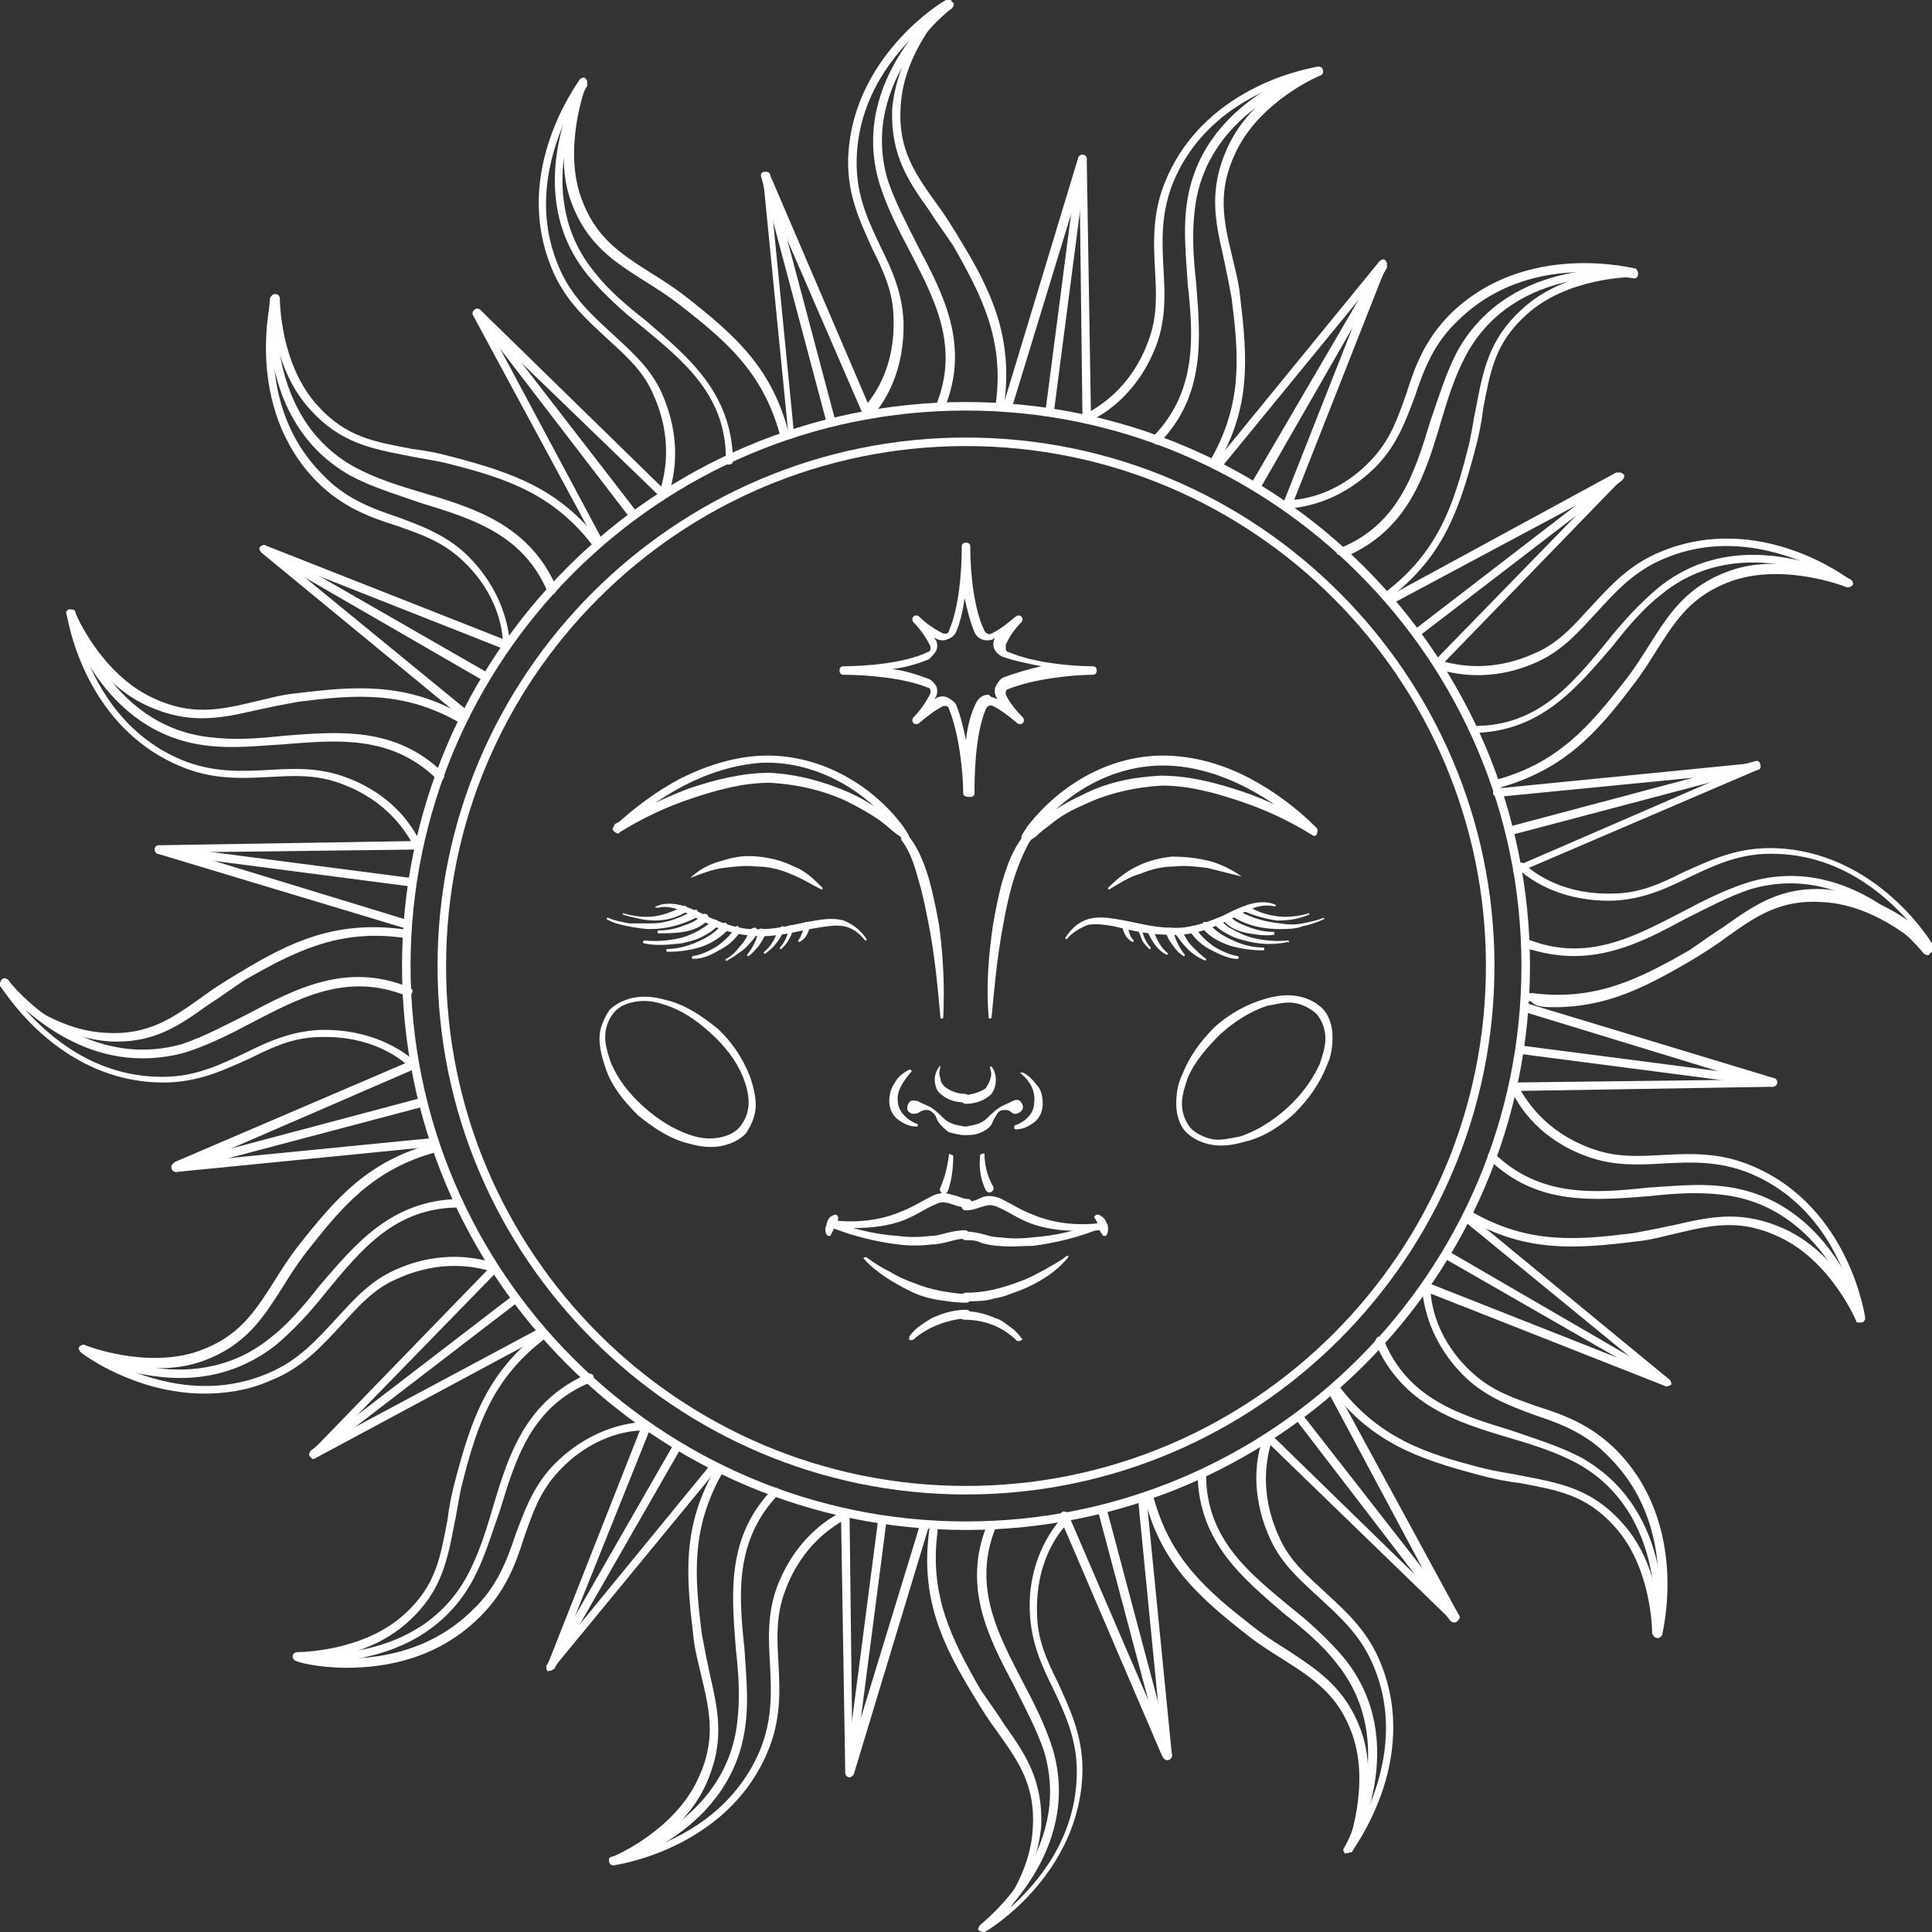 <svg width="136" height="136" viewBox="0 0 136 136" fill="none" xmlns="http://www.w3.org/2000/svg">
<rect x="0" y="0" width="136" height="136" fill="#333333" stroke="none"/>
<g clip-path="url(#clip0_117_2)">
<path d="M30.8 68C30.8 47.5 47.5 30.8 68 30.8C88.5 30.8 105.2 47.5 105.2 68C105.2 88.5 88.5 105.2 68 105.2C47.5 105.2 30.8 88.5 30.8 68ZM31.4 68C31.4 88.2 47.8 104.6 68 104.6C88.2 104.6 104.6 88.2 104.6 68C104.6 47.8 88.2 31.4 68 31.4C47.8 31.4 31.4 47.8 31.4 68Z" fill="white"/>
<path d="M28.3 68C28.3 46.1 46.1 28.3 68 28.3C89.9 28.3 107.7 46.1 107.7 68C107.7 89.9 89.9 107.7 68 107.7C46.1 107.7 28.3 89.9 28.3 68ZM28.9 68C28.9 89.6 46.5 107.1 68 107.1C89.6 107.1 107.1 89.5 107.1 68C107.1 46.4 89.5 28.9 68 28.9C46.4 28.9 28.9 46.4 28.9 68Z" fill="white"/>
<path d="M67.8 55.8C67.8 54.3 67.5 51.6 66.8 49.9C66.8 49.8 66.7 49.7 66.6 49.7C66.5 49.7 66.4 49.7 66.4 49.7C65.8 50 65.3 50.4 64.7 50.9C64.6 51 64.4 51 64.3 50.9C64.2 50.8 64.2 50.6 64.3 50.5C64.8 50 65.2 49.4 65.5 48.8C65.5 48.7 65.5 48.6 65.5 48.6C65.5 48.5 65.4 48.4 65.3 48.4C63.6 47.7 60.9 47.5 59.4 47.5C59.2 47.5 59.1 47.4 59.1 47.2C59.1 47 59.2 46.9 59.4 46.9C60.8 46.9 63.7 46.7 65.3 45.9C65.4 45.9 65.5 45.8 65.5 45.7C65.5 45.6 65.5 45.6 65.5 45.5C65.2 44.9 64.8 44.3 64.3 43.8C64.2 43.7 64.2 43.5 64.3 43.4C64.4 43.3 64.6 43.3 64.7 43.4C65.2 43.9 65.8 44.3 66.4 44.6C66.5 44.6 66.6 44.6 66.6 44.6C66.7 44.6 66.8 44.5 66.8 44.4C67.5 42.8 67.7 40.3 67.7 38.5C67.7 38.3 67.8 38.2 68 38.2C68.2 38.2 68.3 38.3 68.3 38.5C68.3 40.5 68.6 43 69.3 44.4C69.4 44.6 69.6 44.7 69.8 44.6C70.4 44.3 70.9 43.9 71.5 43.4C71.6 43.3 71.8 43.3 71.9 43.4C72 43.5 72 43.7 71.9 43.8C71.4 44.3 71 44.9 70.8 45.4C70.8 45.5 70.8 45.6 70.8 45.7C70.8 45.8 70.9 45.9 71 45.9C72.6 46.6 75.2 46.9 76.9 46.9C77.1 46.9 77.2 47 77.2 47.2C77.2 47.4 77.1 47.5 76.9 47.5C75.5 47.5 72.7 47.8 71 48.5C70.9 48.5 70.8 48.6 70.8 48.7C70.8 48.8 70.8 48.9 70.8 48.9C71.1 49.5 71.5 50 72 50.5C72.1 50.6 72.1 50.8 72 50.9C71.9 51 71.7 51 71.6 50.9C71 50.4 70.5 50 69.9 49.7C69.7 49.6 69.5 49.7 69.4 49.9C68.6 51.8 68.6 54.9 68.6 55.8C68.6 56 68.5 56.1 68.3 56.1C67.9 56.1 67.8 56 67.8 55.8ZM69.9 49.1C70 49.1 70.1 49.2 70.2 49.2C70.2 49.1 70.1 49.1 70.1 49C70 48.8 70 48.5 70.1 48.3C70.2 48.1 70.4 47.8 70.6 47.7C71.4 47.4 72.4 47.1 73.3 46.9C72.3 46.7 71.3 46.5 70.5 46.2C70.3 46.1 70.1 45.9 70 45.7C69.9 45.5 69.9 45.2 70 45C70 45 70 44.9 70.1 44.9C70 44.9 69.9 45 69.9 45C69.4 45.2 68.8 45 68.6 44.5C68.3 43.8 68.1 43 67.9 42.1C67.8 42.9 67.6 43.8 67.3 44.5C67.2 44.7 67 44.9 66.7 45C66.5 45.1 66.2 45.1 66 45C65.9 45 65.9 44.9 65.8 44.9C65.8 45 65.9 45.1 65.9 45.1C66 45.3 66 45.6 65.9 45.8C65.8 46 65.6 46.2 65.4 46.4C64.7 46.7 63.7 47 62.8 47.1C63.7 47.2 64.6 47.5 65.4 47.8C65.6 47.9 65.8 48.1 65.9 48.3C66 48.5 66 48.8 65.9 49C65.9 49.1 65.8 49.1 65.8 49.2C65.9 49.2 65.9 49.1 66 49.1C66.2 49 66.5 49 66.7 49.1C66.9 49.2 67.2 49.4 67.3 49.6C67.6 50.3 67.8 51.2 68 52.1C68.1 51.2 68.3 50.3 68.7 49.5C68.9 49.1 69.2 48.9 69.6 48.9C69.7 49 69.8 49.1 69.9 49.1Z" fill="white"/>
<path d="M92.9 74.9C93.1 74.3 93.3 73.7 93.3 73.1C93.3 72.5 93.1 71.9 92.7 71.4C92.3 71 91.7 70.7 91.1 70.6C90.5 70.5 89.8 70.7 89.2 70.8C88 71.2 86.9 71.9 85.9 72.8C85 73.7 84.1 74.7 83.6 75.9C83.4 76.5 83.2 77.1 83.2 77.7C83.2 78.3 83.4 78.9 83.8 79.4C84.2 79.8 84.8 80.1 85.4 80.2C86 80.3 86.7 80.1 87.3 80C88.5 79.6 89.6 78.9 90.6 78C91.6 77.1 92.4 76 92.9 74.9ZM87.5 80.4C86.8 80.6 86.1 80.7 85.4 80.6C84.7 80.5 84 80.2 83.5 79.7C83 79.2 82.8 78.4 82.8 77.7C82.8 77 82.9 76.3 83.2 75.7C83.7 74.4 84.5 73.3 85.5 72.3C86.5 71.4 87.7 70.7 89.1 70.3C89.8 70.1 90.5 70 91.2 70.1C91.9 70.2 92.6 70.5 93.1 71C93.6 71.5 93.8 72.3 93.8 73C93.8 73.7 93.7 74.4 93.4 75C92.9 76.3 92.1 77.4 91.1 78.4C90.1 79.3 88.9 80.1 87.5 80.4Z" fill="white"/>
<path d="M42.6 75.1C42.4 74.5 42.2 73.8 42.2 73.1C42.2 72.4 42.5 71.7 42.9 71.1C43.4 70.6 44.1 70.3 44.8 70.2C45.5 70.1 46.2 70.2 46.9 70.4C48.2 70.7 49.4 71.5 50.5 72.4C51.5 73.3 52.3 74.5 52.8 75.8C53 76.4 53.2 77.1 53.2 77.8C53.2 78.5 52.9 79.2 52.5 79.8C52 80.3 51.3 80.6 50.6 80.7C49.9 80.8 49.2 80.7 48.5 80.5C47.2 80.2 46 79.4 44.9 78.5C43.9 77.5 43 76.4 42.6 75.1ZM48.6 79.9C49.2 80.1 49.8 80.2 50.5 80.1C51.1 80 51.7 79.8 52.1 79.3C52.5 78.8 52.7 78.2 52.7 77.6C52.7 77 52.5 76.3 52.3 75.8C51.8 74.6 51 73.6 50 72.7C49 71.8 48 71.1 46.7 70.7C46.1 70.5 45.5 70.4 44.8 70.5C44.2 70.6 43.6 70.8 43.2 71.3C42.8 71.8 42.6 72.4 42.6 73C42.6 73.6 42.8 74.2 43 74.8C43.5 76 44.3 77 45.3 77.9C46.3 78.8 47.4 79.5 48.6 79.9Z" fill="white"/>
<path d="M75.1 88.4C74.6 88.8 74 89.1 73.5 89.4C72.9 89.7 72.4 90 71.8 90.2C70.5 90.7 69.3 91 68 91C67.8 91 67.7 91.1 67.7 91.3C67.7 91.5 67.8 91.6 68 91.6C68.7 91.6 69.4 91.6 70 91.4C70.7 91.3 71.3 91 71.9 90.8C73.1 90.3 74.3 89.6 75.2 88.5V88.4H75.1Z" fill="white"/>
<path d="M77.4 86.1C75.8 86.3 74.1 86.1 72.7 85.5C71.9 85.2 71.3 84.8 70.5 84.4C70.1 84.2 69.5 84.1 69.1 84.3C68.7 84.5 68.4 84.6 68 84.6C67.8 84.6 67.7 84.7 67.7 84.9C67.7 85.1 67.8 85.2 68 85.2C68.5 85.2 68.9 85 69.3 84.9C69.6 84.8 69.9 84.8 70.3 85C71 85.3 71.7 85.8 72.5 86.1C74.1 86.7 75.8 86.7 77.5 86.6C77.6 86.6 77.7 86.5 77.7 86.4C77.6 86.1 77.5 86.1 77.4 86.1Z" fill="white"/>
<path d="M77.3 86.1C75.8 86.6 74.3 87 72.7 87.1C71.9 87.2 71.1 87.2 70.4 87.1C70 87.1 69.6 87 69.3 86.9C68.9 86.8 68.5 86.7 68 86.7C67.8 86.7 67.7 86.8 67.7 87C67.7 87.2 67.8 87.3 68 87.3C68.4 87.3 68.7 87.3 69.1 87.5C69.5 87.6 69.9 87.7 70.3 87.7C71.1 87.8 71.9 87.7 72.7 87.7C74.3 87.5 75.9 87.1 77.4 86.5C77.5 86.5 77.6 86.3 77.5 86.2C77.6 86.1 77.4 86 77.3 86.1Z" fill="white"/>
<path d="M77.1 85.8C77.2 86 77.3 86.1 77.3 86.3C77.4 86.5 77.4 86.7 77.6 86.9C77.6 87 77.7 87 77.8 87C77.8 87 77.9 87 77.9 86.9C78 86.8 78 86.6 78 86.5C78 86.4 78 86.2 77.9 86.1C77.8 85.8 77.6 85.6 77.3 85.5C77.2 85.5 77.1 85.5 77.1 85.6C77 85.6 77 85.7 77.1 85.8Z" fill="white"/>
<path d="M71.9 75.6C72.5 76.1 72.9 76.8 72.8 77.6C72.8 78.3 72.3 78.9 71.5 79.2C71.4 79.2 71.4 79.3 71.4 79.4C71.4 79.5 71.5 79.5 71.5 79.5C72 79.5 72.4 79.3 72.8 79C73.2 78.7 73.4 78.2 73.4 77.7C73.4 77.2 73.3 76.7 73 76.4C72.7 76 72.4 75.7 72 75.5C71.9 75.5 71.8 75.5 71.8 75.6C71.8 75.5 71.8 75.5 71.9 75.6Z" fill="white"/>
<path d="M69 81.3C68.9 82.1 69 83 69.4 83.8C69.5 83.9 69.6 84 69.8 83.9C69.9 83.8 70 83.7 69.9 83.5C69.5 82.8 69.3 82 69.3 81.2C69.2 81.2 69.1 81.2 69 81.3C69 81.2 69 81.2 69 81.3Z" fill="white"/>
<path d="M71.9 94.2C71.7 93.9 71.4 93.6 71.1 93.4C70.8 93.2 70.5 92.9 70.1 92.8C69.4 92.5 68.7 92.3 67.9 92.3C67.7 92.3 67.6 92.4 67.6 92.6C67.6 92.8 67.7 92.9 67.9 92.9C69.3 92.9 70.6 93.4 71.6 94.4C71.6 94.4 71.7 94.4 71.8 94.4C72 94.3 72 94.2 71.9 94.2Z" fill="white"/>
<path d="M69.7 75.2C69.8 75.5 69.8 75.7 69.7 76C69.6 76.3 69.5 76.4 69.4 76.6C69 76.9 68.5 77 68 77.1C67.8 77.1 67.7 77.3 67.7 77.4C67.7 77.6 67.8 77.7 68 77.7C68.6 77.7 69.3 77.5 69.8 77C70 76.7 70.1 76.4 70.1 76C70.1 75.7 70 75.3 69.8 75.1C69.8 75.1 69.7 75 69.7 75.1C69.7 75.1 69.7 75.1 69.7 75.2Z" fill="white"/>
<path d="M71.3 77.5C70.9 77.7 70.6 77.8 70.3 78C70 78.2 69.7 78.5 69.5 78.7C69.1 79.1 68.6 79.2 68 79.3C67.8 79.3 67.7 79.5 67.7 79.6C67.7 79.7 67.8 79.9 68 79.9C68.3 79.9 68.7 79.9 69.1 79.7C69.5 79.5 69.8 79.3 69.9 78.9C70.1 78.6 70.2 78.3 70.4 78.2C70.7 78.1 71 78.1 71.2 78.3C71.4 78.5 71.7 78.4 71.9 78.2C72.1 78 72 77.7 71.8 77.5C71.7 77.4 71.5 77.4 71.3 77.5Z" fill="white"/>
<path d="M72 58.9C71.3 59.8 70.9 60.9 70.6 61.9C70.3 62.9 70.1 64 69.9 65.1C69.6 67.2 69.4 69.4 69.6 71.6C69.6 71.7 69.6 71.7 69.7 71.7C69.7 71.7 69.8 71.7 69.8 71.6C70 69.5 70.2 67.3 70.6 65.2C70.8 64.1 71 63.1 71.3 62.1C71.6 61.1 72 60.1 72.5 59.2C72.6 59.1 72.6 58.9 72.4 58.8C72.3 58.7 72.1 58.7 72 58.9Z" fill="white"/>
<path d="M92.6 58.201C91 57.201 89.2 56.301 87.4 55.701C85.6 55.101 83.7 54.601 81.7 54.601C79.7 54.701 77.8 55.101 76.1 56.001C75.2 56.401 74.4 56.901 73.6 57.501C73.2 57.801 72.8 58.101 72.5 58.401L72.2 58.701L72.1 58.801C72 58.801 72.2 58.701 72.4 58.901C72.5 59.101 72.4 59.101 72.5 59.101C72.5 59.101 72.5 59.101 72.5 59.201C72.5 59.101 72.7 58.801 72.8 58.701C75 55.701 78.6 53.701 82.4 53.901C86.1 54.101 89.6 56.201 92.3 58.701C92.4 58.801 92.5 58.801 92.6 58.701C92.8 58.501 92.8 58.401 92.6 58.201C91.3 56.901 89.7 55.701 88 54.801C86.3 53.901 84.4 53.301 82.4 53.201C78.4 53.001 74.7 55.101 72.3 58.201C72.2 58.401 72 58.601 71.9 58.901V59.001C71.9 59.001 71.9 59.001 72 59.201C72.2 59.401 72.4 59.201 72.3 59.301H72.4L72.5 59.201L72.6 59.101L72.9 58.901C73.2 58.601 73.6 58.301 74 58.001C74.7 57.401 75.5 57.001 76.4 56.601C78.1 55.801 80 55.401 81.8 55.301C83.7 55.301 85.5 55.801 87.3 56.401C89.1 57.001 90.8 57.801 92.4 58.801C92.5 58.901 92.7 58.801 92.7 58.701C92.8 58.401 92.7 58.301 92.6 58.201Z" fill="white"/>
<path d="M60.8 88.6C61.7 89.6 62.9 90.3 64.1 90.9C64.7 91.2 65.4 91.4 66 91.5C66.7 91.6 67.3 91.7 68 91.7C68.2 91.7 68.3 91.6 68.3 91.4C68.3 91.2 68.2 91.1 68 91.1C66.7 91 65.5 90.8 64.3 90.3C63.7 90.1 63.1 89.8 62.6 89.5C62 89.2 61.5 88.9 61 88.5H60.9C60.8 88.5 60.8 88.5 60.8 88.6Z" fill="white"/>
<path d="M58.6 86.4C60.2 86.5 62 86.5 63.6 85.9C64.4 85.6 65.1 85.1 65.8 84.8C66.2 84.6 66.4 84.6 66.8 84.7C67.1 84.8 67.6 85 68.1 85C68.3 85 68.4 84.9 68.4 84.7C68.4 84.5 68.3 84.4 68.1 84.4C67.8 84.4 67.5 84.2 67 84.1C66.5 83.9 66 84 65.6 84.2C64.8 84.6 64.2 85 63.4 85.3C62 85.9 60.3 86.1 58.7 85.9C58.6 85.9 58.5 86 58.5 86.1C58.4 86.3 58.5 86.4 58.6 86.4Z" fill="white"/>
<path d="M58.5 86.4C60 87 61.6 87.4 63.2 87.6C64 87.7 64.8 87.7 65.6 87.6C66 87.6 66.4 87.5 66.8 87.4C67.2 87.3 67.5 87.2 67.9 87.2C68.1 87.2 68.2 87.1 68.2 86.9C68.2 86.7 68.1 86.6 67.9 86.6C67.5 86.6 67 86.7 66.6 86.8C66.2 86.9 65.9 87 65.5 87C64.7 87.1 63.9 87.1 63.2 87C61.6 86.9 60.1 86.5 58.6 86C58.5 86 58.4 86 58.3 86.1C58.4 86.3 58.4 86.4 58.5 86.4Z" fill="white"/>
<path d="M58.8 85.5C58.4 85.6 58.3 85.8 58.2 86.1C58.2 86.2 58.1 86.4 58.1 86.5C58.1 86.6 58.1 86.8 58.2 86.9C58.2 87 58.3 87 58.4 87C58.4 87 58.5 87 58.5 86.9C58.6 86.7 58.7 86.5 58.8 86.3C58.9 86.1 59 85.9 59 85.8V85.7C59 85.6 58.9 85.5 58.8 85.5Z" fill="white"/>
<path d="M64 75.3C63.6 75.5 63.2 75.8 63 76.2C62.7 76.6 62.6 77.1 62.6 77.5C62.6 78 62.8 78.5 63.2 78.8C63.6 79.1 64 79.3 64.5 79.3C64.6 79.3 64.6 79.3 64.6 79.2C64.6 79.1 64.6 79.1 64.5 79.1C63.8 78.8 63.2 78.2 63.2 77.5C63.1 76.8 63.6 76.1 64.1 75.5C64.2 75.4 64.2 75.4 64.1 75.3H64Z" fill="white"/>
<path d="M66.8 81.301C66.7 82.101 66.5 82.901 66.2 83.601C66.1 83.701 66.2 83.901 66.3 84.001C66.4 84.101 66.6 84.001 66.7 83.901C67 83.101 67.1 82.201 67.1 81.401C67.1 81.301 67 81.301 67 81.301C66.8 81.201 66.8 81.201 66.8 81.301Z" fill="white"/>
<path d="M64.3 94.3C65.3 93.4 66.7 92.9 68 92.8C68.2 92.8 68.3 92.7 68.3 92.5C68.3 92.3 68.2 92.2 68 92.2C67.2 92.2 66.5 92.4 65.8 92.7C65.5 92.8 65.1 93.1 64.8 93.3C64.5 93.5 64.2 93.8 64 94.1C64 94.2 64 94.2 64 94.3C64.2 94.4 64.2 94.3 64.3 94.3Z" fill="white"/>
<path d="M66.1 75.1C65.9 75.4 65.8 75.7 65.8 76C65.8 76.3 65.9 76.7 66.1 76.9C66.6 77.4 67.2 77.6 67.9 77.6C68.1 77.6 68.2 77.5 68.2 77.3C68.2 77.1 68.1 77 67.9 77C67.4 77 66.9 76.8 66.5 76.5C66.3 76.3 66.2 76.1 66.2 75.9C66.1 75.7 66.1 75.4 66.2 75.1C66.2 75 66.2 75 66.1 75C66.2 75 66.2 75.1 66.1 75.1Z" fill="white"/>
<path d="M64.7 78.3C65 78.1 65.3 78.1 65.5 78.2C65.8 78.4 65.9 78.6 66 78.9C66.2 79.2 66.5 79.5 66.8 79.7C67.2 79.8 67.5 79.9 67.9 79.9C68.1 79.9 68.2 79.7 68.2 79.6C68.2 79.5 68.1 79.3 67.9 79.3C67.3 79.2 66.8 79.1 66.4 78.7C66.2 78.5 65.9 78.2 65.6 78C65.3 77.8 64.9 77.7 64.6 77.5H64.5C64.2 77.4 64 77.5 63.9 77.8C63.8 78.1 63.9 78.3 64.2 78.4C64.4 78.4 64.6 78.4 64.7 78.3Z" fill="white"/>
<path d="M63.5 59.2C64.1 60 64.4 61 64.7 62.1C65 63.1 65.2 64.2 65.4 65.2C65.8 67.3 66 69.4 66.2 71.6C66.2 71.7 66.2 71.7 66.3 71.7C66.3 71.7 66.4 71.7 66.4 71.6C66.5 69.4 66.4 67.3 66.1 65.1C65.9 64 65.7 63 65.4 61.9C65.1 60.9 64.7 59.8 64 58.9C63.9 58.8 63.7 58.7 63.6 58.8C63.4 58.9 63.4 59.1 63.5 59.2Z" fill="white"/>
<path d="M43.6 58.601C45.2 57.601 46.9 56.801 48.7 56.201C50.5 55.601 52.3 55.101 54.2 55.101C56 55.201 57.9 55.601 59.6 56.401C60.4 56.801 61.3 57.301 62 57.801C62.4 58.101 62.7 58.401 63.1 58.701L63.4 58.901L63.5 59.001C63.5 59.001 63.5 59.001 63.6 59.101H63.7C63.6 59.101 63.8 59.201 64 59.001V58.901C63.9 58.601 63.7 58.401 63.6 58.201C61.3 55.101 57.5 53.001 53.5 53.201C51.6 53.301 49.7 53.901 47.9 54.801C46.2 55.701 44.6 56.901 43.2 58.201C43.1 58.301 43.1 58.401 43.2 58.501C43.4 58.701 43.6 58.701 43.6 58.601C46.3 56.001 49.8 54.001 53.5 53.701C57.2 53.501 60.9 55.501 63.1 58.501C63.2 58.701 63.4 58.901 63.4 59.001C63.4 59.001 63.4 59.001 63.4 58.901C63.4 58.901 63.4 58.901 63.5 58.701C63.7 58.501 63.9 58.701 63.8 58.601L63.7 58.501L63.4 58.201C63 57.901 62.7 57.501 62.3 57.301C61.5 56.701 60.7 56.201 59.8 55.801C58 55.001 56.1 54.501 54.2 54.401C52.2 54.401 50.3 54.901 48.5 55.501C46.7 56.201 45 57.001 43.3 58.001C43.2 58.101 43.2 58.201 43.2 58.301C43.4 58.701 43.5 58.701 43.6 58.601Z" fill="white"/>
<path d="M89.8 63.7C89.2 63.4 88.4 63.5 87.8 63.7C87.2 63.9 86.6 64.2 86 64.5C84.8 65 83.6 65.4 82.4 65.3C81.1 65.3 79.9 64.9 78.6 64.7C78 64.6 77.3 64.5 76.6 64.7C75.9 64.9 75.4 65.4 75 66V66.1H75.1C75.5 65.6 76.1 65.3 76.6 65.1C77.2 65 77.8 65.1 78.4 65.2C79.6 65.5 80.9 65.8 82.3 65.8C83.6 65.9 85 65.5 86.2 64.9C87.4 64.4 88.4 63.5 89.7 63.8C89.8 63.8 89.8 63.8 89.8 63.7C89.9 63.7 89.9 63.7 89.8 63.7Z" fill="white"/>
<path d="M90.7 66.2C89.8 66.3 88.9 66.2 88.1 66C87.7 65.9 87.3 65.7 86.9 65.5C86.5 65.3 86.2 65.1 86 64.8C85.9 64.7 85.7 64.6 85.6 64.7C85.5 64.8 85.4 65 85.5 65.1C85.9 65.5 86.3 65.7 86.7 65.9C87.1 66.1 87.6 66.2 88 66.3C88.9 66.5 89.8 66.5 90.7 66.3C90.7 66.4 90.8 66.4 90.7 66.2Z" fill="white"/>
<path d="M93.2 64.6C92.7 64.8 92.2 64.9 91.7 65C91.2 65.1 90.7 65.1 90.1 65C89.1 64.9 88 64.6 87.2 64.1C87.1 64 86.9 64.1 86.8 64.2C86.7 64.3 86.8 64.5 86.9 64.6C87.9 65.2 89 65.4 90.1 65.4C90.6 65.4 91.2 65.4 91.7 65.2C92.2 65.1 92.8 64.9 93.2 64.7V64.6Z" fill="white"/>
<path d="M92.1 64.3C91.4 64.5 90.6 64.6 89.9 64.5C89.2 64.4 88.5 64.2 87.9 63.8C87.8 63.7 87.6 63.8 87.6 63.9C87.5 64 87.6 64.2 87.7 64.2C88.4 64.5 89.2 64.7 89.9 64.8C90.7 64.8 91.4 64.7 92.1 64.4C92.2 64.4 92.2 64.3 92.1 64.3C92.2 64.3 92.1 64.2 92.1 64.3Z" fill="white"/>
<path d="M84.7 65.399C85.2 65.999 86 66.399 86.7 66.599C87.4 66.799 88.2 66.899 88.9 66.899C88.9 66.899 89 66.899 89 66.799C89 66.799 89 66.699 88.9 66.699C88.2 66.699 87.4 66.499 86.8 66.199C86.1 65.899 85.5 65.499 85.1 64.999C85 64.899 84.9 64.899 84.7 64.899C84.7 65.099 84.6 65.299 84.7 65.399Z" fill="white"/>
<path d="M83.8 65.6C84.2 66.2 84.7 66.6 85.3 66.9C85.9 67.2 86.5 67.5 87.1 67.5C87.1 67.5 87.2 67.5 87.2 67.4C87.2 67.4 87.2 67.3 87.1 67.3C86.5 67.2 85.9 66.9 85.4 66.6C84.9 66.2 84.4 65.8 84.2 65.3C84.1 65.2 84 65.1 83.9 65.2C83.8 65.3 83.7 65.4 83.8 65.6Z" fill="white"/>
<path d="M82.7 65.7C83 66.1 83.3 66.5 83.6 66.8C83.9 67.1 84.3 67.4 84.8 67.6H84.9V67.5C84.5 67.2 84.2 66.9 83.9 66.6C83.6 66.3 83.4 65.9 83.2 65.5C83.1 65.4 83 65.3 82.8 65.4C82.7 65.4 82.6 65.6 82.7 65.7Z" fill="white"/>
<path d="M82.1 65.7C82.2 66.1 82.4 66.3 82.6 66.6C82.8 66.9 83 67.1 83.3 67.3H83.4V67.2C83 66.7 82.7 66.1 82.6 65.5C82.6 65.4 82.4 65.3 82.3 65.3C82.2 65.4 82.1 65.5 82.1 65.7Z" fill="white"/>
<path d="M80.8 65.6C81.1 66.3 81.5 66.9 82.1 67.2H82.2V67.1C81.7 66.7 81.4 66.1 81.2 65.5C81.2 65.4 81 65.3 80.9 65.3C80.8 65.3 80.7 65.4 80.8 65.6C80.8 65.5 80.8 65.5 80.8 65.6Z" fill="white"/>
<path d="M80.1 65.4C80.2 65.7 80.3 65.9 80.4 66.2C80.5 66.4 80.7 66.6 80.9 66.8H81V66.7C80.8 66.5 80.7 66.3 80.6 66.1C80.5 65.9 80.4 65.6 80.4 65.4C80.4 65.3 80.3 65.2 80.2 65.2C80.1 65.2 80.1 65.3 80.1 65.4Z" fill="white"/>
<path d="M79 65.099C79 65.399 79.1 65.599 79.2 65.799C79.3 65.999 79.5 66.199 79.7 66.299H79.8V66.199C79.5 65.899 79.4 65.399 79.4 65.099C79.4 64.999 79.3 64.899 79.2 64.899C79.1 64.899 79 64.999 79 65.099Z" fill="white"/>
<path d="M89.7 65.6C89.1 65.6 88.6 65.5 88 65.3C87.5 65.1 86.9 64.9 86.6 64.5C86.5 64.4 86.3 64.4 86.2 64.5C86.1 64.6 86.1 64.8 86.2 64.9C86.7 65.4 87.3 65.6 87.9 65.7C88.5 65.8 89.1 65.9 89.7 65.8C89.7 65.7 89.7 65.7 89.7 65.6Z" fill="white"/>
<path d="M87.4 61.7C86.7 61.2 85.9 60.8 85.1 60.6C84.3 60.4 83.4 60.3 82.5 60.3C81.6 60.4 80.8 60.6 80 61C79.2 61.4 78.6 61.9 78 62.5V62.6C78 62.6 78 62.6 78.1 62.6C78.8 62.2 79.5 61.7 80.3 61.5C81 61.2 81.8 61 82.6 61C83.4 60.9 84.2 61 85 61.1C85.8 61.3 86.6 61.5 87.4 61.7C87.4 61.8 87.4 61.8 87.4 61.7Z" fill="white"/>
<path d="M46.3 63.901C47.5 63.601 48.6 64.501 49.8 65.001C51 65.601 52.3 65.901 53.7 65.901C55 65.901 56.3 65.501 57.6 65.301C58.2 65.201 58.9 65.101 59.4 65.201C60 65.301 60.5 65.701 60.9 66.201H61V66.101C60.6 65.501 60.1 65.101 59.4 64.801C58.7 64.601 58 64.701 57.4 64.801C56.1 65.001 54.9 65.401 53.6 65.401C52.3 65.501 51.1 65.101 50 64.601C49.4 64.301 48.8 64.001 48.2 63.801C47.6 63.601 46.8 63.501 46.2 63.801C46.1 63.801 46.1 63.901 46.2 63.901C46.2 63.801 46.2 63.901 46.3 63.901Z" fill="white"/>
<path d="M45.3 66.401C46.2 66.601 47.1 66.501 48 66.401C48.4 66.301 48.9 66.201 49.3 66.001C49.7 65.801 50.1 65.601 50.5 65.201C50.6 65.101 50.6 64.901 50.5 64.801C50.4 64.701 50.2 64.701 50.1 64.801C49.9 65.101 49.5 65.301 49.2 65.501C48.8 65.701 48.4 65.901 48 66.001C47.2 66.201 46.3 66.301 45.4 66.201C45.3 66.201 45.2 66.301 45.3 66.401Z" fill="white"/>
<path d="M42.7 64.7C43.2 65 43.7 65.1 44.2 65.2C44.7 65.3 45.3 65.4 45.8 65.4C46.9 65.4 48 65.1 49 64.6C49.1 64.5 49.2 64.4 49.1 64.2C49.1 64 49 64 48.8 64.1C47.9 64.6 46.9 65 45.9 65C45.4 65 44.9 65 44.3 65C43.8 64.9 43.2 64.8 42.8 64.6C42.8 64.6 42.7 64.6 42.7 64.7Z" fill="white"/>
<path d="M43.9 64.4C44.6 64.6 45.4 64.8 46.1 64.8C46.9 64.8 47.6 64.6 48.3 64.2C48.4 64.1 48.5 64 48.4 63.9C48.3 63.8 48.2 63.7 48.1 63.8C47.5 64.1 46.8 64.4 46.1 64.5C45.4 64.6 44.6 64.5 43.9 64.3C43.9 64.2 43.8 64.3 43.9 64.4C43.8 64.4 43.8 64.3 43.9 64.4Z" fill="white"/>
<path d="M50.8 65.1C50.4 65.6 49.8 66 49.1 66.3C48.4 66.6 47.7 66.8 47 66.8C47 66.8 46.9 66.8 46.9 66.9C46.9 66.9 46.9 67 47 67C47.8 67 48.5 66.9 49.2 66.7C49.9 66.5 50.6 66.1 51.2 65.5C51.3 65.4 51.3 65.2 51.2 65.1C51.1 64.9 51 64.9 50.8 65.1C50.9 65.1 50.9 65.1 50.8 65.1Z" fill="white"/>
<path d="M51.7 65.3C51.5 65.8 51 66.2 50.5 66.6C50 66.9 49.4 67.2 48.8 67.3C48.8 67.3 48.7 67.3 48.7 67.4C48.7 67.4 48.7 67.5 48.8 67.5C49.5 67.5 50.1 67.2 50.6 66.9C51.2 66.6 51.7 66.2 52.1 65.6C52.2 65.5 52.1 65.3 52 65.3C52 65.1 51.8 65.2 51.7 65.3C51.8 65.3 51.8 65.3 51.7 65.3Z" fill="white"/>
<path d="M52.8 65.5C52.6 65.9 52.4 66.3 52.1 66.6C51.8 67 51.5 67.3 51.1 67.5C51.1 67.5 51 67.6 51.1 67.6C51.1 67.6 51.2 67.7 51.2 67.6C51.6 67.4 52 67.1 52.4 66.8C52.7 66.5 53.1 66.1 53.3 65.7C53.4 65.6 53.3 65.4 53.2 65.3C53.1 65.3 52.9 65.3 52.8 65.5Z" fill="white"/>
<path d="M53.4 65.5C53.3 66.1 53 66.7 52.6 67.2V67.3H52.7C53 67.1 53.2 66.8 53.4 66.6C53.6 66.3 53.8 66 53.9 65.7C53.9 65.6 53.9 65.4 53.7 65.4C53.6 65.3 53.4 65.4 53.4 65.5Z" fill="white"/>
<path d="M54.8 65.4C54.6 66 54.3 66.6 53.8 67C53.8 67 53.7 67.1 53.8 67.1C53.8 67.1 53.9 67.2 53.9 67.1C54.5 66.7 54.9 66.1 55.2 65.5C55.3 65.4 55.2 65.2 55.1 65.2C55 65.2 54.9 65.3 54.8 65.4Z" fill="white"/>
<path d="M55.5 65.401C55.5 65.601 55.4 65.901 55.3 66.101C55.2 66.301 55.1 66.501 54.9 66.701V66.801H55C55.2 66.601 55.4 66.401 55.5 66.201C55.6 66.001 55.8 65.701 55.8 65.401C55.8 65.301 55.8 65.201 55.6 65.101C55.6 65.201 55.5 65.201 55.5 65.401Z" fill="white"/>
<path d="M56.6 65.1C56.6 65.4 56.4 65.9 56.2 66.2V66.3H56.3C56.5 66.2 56.7 66 56.8 65.8C56.9 65.6 57 65.4 57 65.1C57 65 56.9 64.9 56.8 64.9C56.7 64.9 56.6 64.9 56.6 65.1Z" fill="white"/>
<path d="M46.3 65.7C46.9 65.7 47.5 65.7 48.1 65.6C48.7 65.5 49.3 65.3 49.8 64.8C49.9 64.7 49.9 64.5 49.8 64.4C49.7 64.3 49.5 64.3 49.4 64.4C49.1 64.8 48.6 65 48 65.2C47.5 65.4 46.9 65.5 46.3 65.5C46.3 65.6 46.3 65.6 46.3 65.7Z" fill="white"/>
<path d="M48.6 61.8C49.4 61.5 50.1 61.2 50.9 61.1C51.7 61 52.5 60.9 53.3 61C54.1 61 54.9 61.2 55.6 61.5C56.4 61.8 57 62.2 57.8 62.6H57.9V62.5C57.3 61.9 56.7 61.3 55.9 61C55.1 60.6 54.3 60.4 53.4 60.3C52.5 60.2 51.7 60.3 50.8 60.6C50 60.8 49.2 61.2 48.6 61.8C48.5 61.8 48.5 61.8 48.6 61.8Z" fill="white"/>
<path d="M61.2 29.4C61.3 29.4 61.4 29.4 61.4 29.3C62.3 28.3 63.7 26.1 63.6 22.6C63.5 20.6 62.8 19 62 17.4C61.2 15.7 60.3 13.9 60.3 11.5C60.3 6.8 63.1 3.6 65 1.9C64 3.3 63 5.4 62.8 7.7C62.7 10.9 63.9 12.7 65.4 14.8C65.9 15.6 66.5 16.4 67.1 17.3C69.1 20.8 70.7 23.9 70.1 28.4C70.1 28.6 70.2 28.7 70.4 28.7C70.6 28.7 70.7 28.6 70.7 28.4C71.3 23.7 69.8 20.5 67.6 16.9C67 15.9 66.5 15.1 65.9 14.3C64.4 12.2 63.2 10.5 63.4 7.5C63.6 3.5 66.8 0.3 66.9 0.2C67 0.1 67 -0.1 66.9 -0.2C66.9 -0 66.8 -0 66.6 -0C66.5 -0 59.8 4 59.7 11.4C59.7 13.9 60.6 15.7 61.4 17.5C62.2 19.1 62.9 20.6 62.9 22.5C63 25.8 61.6 27.8 60.8 28.7C60.7 28.8 60.7 29 60.8 29.1C61 29.3 61.1 29.4 61.2 29.4Z" fill="white"/>
<path d="M76.5 29.799C76.7 29.799 76.8 29.699 76.8 29.499L76.5 11.199C76.5 11.099 76.4 10.899 76.2 10.899C76.1 10.899 75.9 10.999 75.9 11.099L70.6 28.599C70.6 28.799 70.6 28.899 70.8 28.999C70.9 28.999 71.1 28.999 71.2 28.799L76 13.099L76.2 29.499C76.2 29.699 76.3 29.799 76.5 29.799Z" fill="white"/>
<path d="M73.9 29.199C74 29.199 74.2 29.099 74.2 28.899L76.5 11.199C76.5 10.999 76.4 10.899 76.2 10.899C76 10.899 75.9 10.999 75.9 11.199L73.6 28.899C73.6 29.099 73.7 29.199 73.9 29.199Z" fill="white"/>
<path d="M85.4 32.8C85.5 32.8 85.6 32.7 85.7 32.7C88.1 28.6 87.8 25.1 87.3 20.9C87.2 19.8 86.9 18.8 86.7 17.9C86.1 15.4 85.7 13.4 87 10.7C88.7 7.1 92.9 5.3 93 5.3C93 5.2 93.1 5 93.1 4.9C93.1 4.8 92.9 4.7 92.8 4.7C92.7 4.7 85 5.8 82.1 12.6C81.1 14.9 81.2 17 81.3 18.9C81.4 20.7 81.5 22.3 80.8 24.1C79.6 27.3 77.4 28.6 76.5 29.1C76.4 29.2 76.3 29.3 76.4 29.5C76.5 29.6 76.7 29.7 76.8 29.6C77.8 29.1 80.1 27.7 81.4 24.3C82.1 22.4 82 20.6 81.9 18.9C81.8 17 81.7 15 82.6 12.8C84.4 8.5 88.2 6.6 90.6 5.8C89.2 6.7 87.4 8.2 86.4 10.4C85.1 13.3 85.5 15.4 86.1 18C86.3 18.9 86.5 19.9 86.7 21C87.2 25 87.5 28.4 85.2 32.4C85.1 32.5 85.2 32.7 85.3 32.8C85.3 32.8 85.3 32.8 85.4 32.8Z" fill="white"/>
<path d="M90.6 35.9C90.7 35.9 90.8 35.8 90.9 35.7L97.6 18.7C97.7 18.6 97.6 18.4 97.5 18.3C97.4 18.2 97.2 18.3 97.1 18.4L85.5 32.6C85.4 32.7 85.4 32.9 85.5 33C85.6 33.1 85.8 33.1 85.9 33L96.3 20.3L90.3 35.5C90.2 35.7 90.3 35.8 90.5 35.9C90.5 35.9 90.5 35.9 90.6 35.9Z" fill="white"/>
<path d="M88.4 34.5C88.501 34.5 88.6 34.4 88.701 34.4L97.6 18.9C97.701 18.8 97.6 18.6 97.501 18.5C97.4 18.4 97.201 18.5 97.1 18.6L88.1 34C88.001 34.1 88.1 34.3 88.201 34.4C88.3 34.4 88.3 34.5 88.4 34.5Z" fill="white"/>
<path d="M97.6 42.2C97.7 42.2 97.7 42.2 97.8 42.1C101.6 39.2 102.7 35.9 103.8 31.8C104.1 30.7 104.3 29.7 104.4 28.8C104.9 26.2 105.2 24.2 107.4 22.2C110.3 19.5 114.9 19.5 115 19.5C115.1 19.5 115.3 19.4 115.3 19.2C115.3 19.1 115.2 18.9 115.1 18.9C115 18.9 107.4 16.9 102.1 22.1C100.3 23.9 99.6 25.8 99 27.7C98.4 29.4 97.9 30.9 96.6 32.3C94.3 34.8 91.7 35.2 90.7 35.2C90.5 35.2 90.4 35.3 90.4 35.5C90.4 35.7 90.5 35.8 90.7 35.8C92 35.7 94.6 35.2 97 32.7C98.4 31.2 99 29.5 99.6 27.9C100.2 26.1 100.9 24.2 102.6 22.6C105.9 19.3 110.2 19 112.7 19.2C111 19.5 108.8 20.2 107.1 21.8C104.8 23.9 104.4 26.1 103.9 28.7C103.7 29.6 103.6 30.6 103.3 31.7C102.3 35.6 101.2 38.9 97.5 41.7C97.4 41.8 97.3 42 97.4 42.1C97.5 42.1 97.5 42.2 97.6 42.2Z" fill="white"/>
<path d="M101.201 46.999C101.301 46.999 101.401 46.999 101.401 46.899L114.101 33.799C114.201 33.699 114.201 33.499 114.101 33.399C114.001 33.299 113.901 33.199 113.701 33.299L97.701 41.999C97.6 42.099 97.501 42.299 97.6 42.399C97.701 42.499 97.9 42.599 98.001 42.499L112.401 34.799L101.001 46.499C100.901 46.599 100.901 46.799 101.001 46.899C101.101 46.999 101.101 46.999 101.201 46.999Z" fill="white"/>
<path d="M99.8 44.799C99.9 44.799 99.9 44.799 100 44.699L114.2 33.799C114.3 33.699 114.4 33.499 114.3 33.399C114.2 33.299 114 33.199 113.9 33.299L99.6 44.299C99.5 44.399 99.4 44.599 99.5 44.699C99.6 44.799 99.7 44.799 99.8 44.799Z" fill="white"/>
<path d="M105.4 55.5C110.1 54.2 112.4 51.6 114.9 48.3C115.6 47.4 116.1 46.6 116.6 45.8C118 43.6 119.1 41.9 121.9 40.9C125.6 39.6 129.9 41.3 129.9 41.3C130 41.4 130.2 41.3 130.3 41.2C130.4 41.1 130.3 40.9 130.2 40.8C130.1 40.7 123.9 36 117 38.8C114.7 39.7 113.3 41.3 112 42.7C110.8 44 109.7 45.3 108 46C104.9 47.4 102.4 46.8 101.4 46.5C101.2 46.4 101.1 46.5 101 46.7C100.9 46.9 101 47 101.2 47.1C102.2 47.4 104.9 48.1 108.2 46.6C110 45.8 111.2 44.4 112.4 43.1C113.7 41.7 115 40.2 117.2 39.3C121.5 37.5 125.6 38.9 127.9 40C126.2 39.7 123.9 39.4 121.7 40.2C118.7 41.3 117.5 43.2 116.1 45.4C115.6 46.2 115.1 47 114.4 47.9C111.9 51.1 109.7 53.7 105.3 54.9C105.1 54.9 105 55.1 105.1 55.3C105.1 55.4 105.2 55.5 105.4 55.5Z" fill="white"/>
<path d="M106.8 61.4H106.9L123.7 54.2C123.8 54.1 123.9 54 123.9 53.9C123.9 53.8 123.7 53.7 123.6 53.7L105.4 55.5C105.2 55.5 105.1 55.7 105.1 55.8C105.1 56 105.3 56.1 105.4 56.1L121.7 54.5L106.7 61C106.6 61.1 106.5 61.2 106.5 61.4C106.6 61.3 106.7 61.4 106.8 61.4Z" fill="white"/>
<path d="M106.3 58.8C106.4 58.8 106.4 58.8 106.3 58.8L123.7 54.2C123.9 54.2 124 54 123.9 53.8C123.9 53.6 123.7 53.5 123.5 53.6L106.2 58.2C106 58.2 105.9 58.4 106 58.6C106.1 58.7 106.2 58.8 106.3 58.8Z" fill="white"/>
<path d="M109.4 70.9C113.1 70.9 115.8 69.5 118.9 67.7C119.9 67.1 120.7 66.6 121.5 66C123.6 64.5 125.3 63.3 128.3 63.5C132.3 63.7 135.5 66.9 135.6 67C135.7 67.1 135.9 67.1 136 67C136.1 66.9 136.2 66.7 136.1 66.6C136.1 66.5 132.1 59.8 124.7 59.7C124.7 59.7 124.7 59.7 124.6 59.7C122.1 59.7 120.3 60.6 118.5 61.4C116.9 62.2 115.4 62.9 113.5 62.9C110.1 63 108 61.5 107.3 60.8C107.2 60.7 107 60.7 106.9 60.8C106.8 60.9 106.8 61.1 106.9 61.2C107.9 62.1 110.1 63.5 113.6 63.4C115.6 63.3 117.2 62.6 118.8 61.8C120.5 61 122.3 60.1 124.6 60.1C124.6 60.1 124.6 60.1 124.7 60.1C129.4 60.1 132.6 62.9 134.3 64.8C132.9 63.8 130.8 62.8 128.5 62.6C125.4 62.4 123.5 63.7 121.4 65.2C120.6 65.7 119.8 66.3 118.9 66.9C115.4 68.9 112.3 70.5 107.8 69.9C107.7 69.9 107.5 70 107.5 70.2C107.5 70.4 107.6 70.5 107.8 70.5C108.1 70.9 108.8 70.9 109.4 70.9Z" fill="white"/>
<path d="M106.5 76.801L124.8 76.501C124.9 76.501 125.1 76.401 125.1 76.201C125.1 76.101 125 75.901 124.9 75.901L107.4 70.601C107.2 70.601 107.1 70.601 107 70.801C107 71.001 107 71.101 107.2 71.201L122.9 76.001L106.5 76.201C106.3 76.201 106.2 76.301 106.2 76.501C106.2 76.601 106.4 76.801 106.5 76.801Z" fill="white"/>
<path d="M124.8 76.501C124.9 76.501 125.1 76.401 125.1 76.201C125.1 76.001 125 75.901 124.8 75.901L107.1 73.601C106.9 73.601 106.8 73.701 106.8 73.901C106.8 74.101 106.9 74.201 107.1 74.201L124.8 76.501Z" fill="white"/>
<path d="M131 93.1C131.2 93.1 131.3 92.9 131.3 92.8C131.3 92.7 130.2 85 123.4 82.1C121.1 81.1 119 81.2 117.1 81.3C115.3 81.4 113.7 81.5 111.9 80.8C108.7 79.6 107.4 77.4 106.9 76.5C106.8 76.4 106.7 76.3 106.5 76.4C106.4 76.5 106.3 76.6 106.4 76.8C107 78 108.4 80.2 111.7 81.4C113.6 82.1 115.4 82 117.1 81.9C119 81.8 121 81.7 123.2 82.6C127.5 84.4 129.4 88.2 130.2 90.7C129.3 89.3 127.8 87.5 125.6 86.5C122.7 85.2 120.6 85.6 118 86.2C117.1 86.4 116.1 86.6 115 86.8C111 87.3 107.6 87.6 103.6 85.3C103.5 85.2 103.3 85.3 103.2 85.4C103.1 85.5 103.2 85.7 103.3 85.8C107.4 88.2 111 87.9 115.1 87.4C116.2 87.3 117.2 87 118.1 86.8C120.6 86.2 122.6 85.8 125.3 87.1C128.9 88.8 130.7 93 130.7 93.1C130.8 93 130.9 93.1 131 93.1Z" fill="white"/>
<path d="M117.3 97.6C117.4 97.6 117.5 97.5 117.6 97.5C117.7 97.4 117.6 97.2 117.5 97.1L103.4 85.5C103.3 85.4 103.1 85.4 103 85.5C102.9 85.6 102.9 85.8 103 85.9L115.7 96.3L100.5 90.3C100.4 90.2 100.2 90.3 100.1 90.5C100 90.7 100.1 90.8 100.3 90.9L117.3 97.6Z" fill="white"/>
<path d="M117.301 97.6C117.401 97.6 117.501 97.5 117.601 97.5C117.701 97.4 117.601 97.2 117.501 97.1L102.001 88.1C101.901 88 101.701 88.1 101.601 88.2C101.501 88.3 101.601 88.5 101.701 88.6L117.201 97.5C117.201 97.6 117.301 97.6 117.301 97.6Z" fill="white"/>
<path d="M116.701 115.299C116.801 115.299 116.901 115.199 117.001 115.099C117.001 114.999 119.001 107.399 113.801 102.099C112.001 100.299 110.101 99.599 108.201 98.999C106.501 98.399 105.001 97.899 103.601 96.599C101.101 94.299 100.701 91.699 100.701 90.699C100.701 90.499 100.601 90.399 100.401 90.399C100.201 90.399 100.101 90.499 100.101 90.699C100.201 91.799 100.601 94.499 103.201 96.999C104.701 98.399 106.401 98.999 108.001 99.599C109.801 100.199 111.701 100.899 113.301 102.599C116.601 105.899 116.901 110.199 116.701 112.699C116.401 110.999 115.701 108.799 114.101 107.099C112.001 104.799 109.801 104.399 107.201 103.899C106.301 103.699 105.301 103.599 104.201 103.299C100.301 102.299 97.001 101.199 94.201 97.499C94.101 97.399 93.901 97.299 93.801 97.399C93.701 97.499 93.601 97.699 93.701 97.799C96.601 101.599 99.901 102.699 104.001 103.799C105.101 104.099 106.101 104.299 107.001 104.399C109.601 104.899 111.601 105.199 113.601 107.399C116.301 110.299 116.301 114.899 116.301 114.999C116.401 115.199 116.601 115.299 116.701 115.299Z" fill="white"/>
<path d="M102.4 114.199C102.5 114.199 102.5 114.199 102.6 114.099C102.7 113.999 102.8 113.899 102.7 113.699L94 97.699C93.9 97.599 93.7 97.499 93.6 97.599C93.5 97.699 93.4 97.899 93.5 97.999L101.2 112.399L89.5 100.999C89.4 100.899 89.2 100.899 89.1 100.999C89 101.099 89 101.299 89.1 101.399L102.2 114.099C102.2 114.199 102.3 114.199 102.4 114.199Z" fill="white"/>
<path d="M102.401 114.199C102.501 114.199 102.501 114.199 102.601 114.099C102.701 113.999 102.801 113.799 102.701 113.699L91.701 99.599C91.601 99.499 91.401 99.399 91.301 99.499C91.201 99.599 91.101 99.799 91.201 99.899L102.101 114.099C102.201 114.199 102.301 114.199 102.401 114.199Z" fill="white"/>
<path d="M95 130.4C95.1 130.4 95.2 130.4 95.2 130.3C95.2 130.2 100 124 97.2 117.1C96.3 114.8 94.7 113.4 93.3 112.1C92 110.9 90.7 109.8 90 108.1C88.6 105 89.2 102.5 89.5 101.5C89.6 101.3 89.5 101.2 89.3 101.1C89.1 101 89 101.1 88.9 101.3C88.5 102.3 87.9 105 89.4 108.3C90.2 110.1 91.6 111.3 92.9 112.5C94.3 113.8 95.8 115.1 96.7 117.3C98.5 121.6 97.1 125.7 96 128C96.3 126.3 96.6 124 95.8 121.8C94.7 118.8 92.8 117.6 90.7 116.2C89.9 115.7 89.1 115.2 88.2 114.5C85 112 82.4 109.8 81.2 105.4C81.2 105.2 81 105.2 80.8 105.2C80.6 105.2 80.5 105.4 80.6 105.6C81.8 110.2 84.5 112.5 87.8 115.1C88.7 115.8 89.5 116.3 90.3 116.8C92.5 118.2 94.2 119.3 95.2 122.1C96.5 125.8 94.8 130.1 94.8 130.1C94.7 130.2 94.8 130.4 94.9 130.5C94.9 130.4 95 130.4 95 130.4Z" fill="white"/>
<path d="M82.2 123.9C82.4 123.9 82.5 123.7 82.5 123.6L80.7 105.4C80.7 105.2 80.5 105.1 80.4 105.1C80.2 105.1 80.1 105.3 80.1 105.4L81.7 121.7L75.2 106.6C75.1 106.4 75 106.4 74.8 106.4C74.7 106.5 74.6 106.6 74.6 106.8L81.8 123.6C81.9 123.8 82.1 123.9 82.2 123.9Z" fill="white"/>
<path d="M82.2 123.9C82.4 123.8 82.5 123.7 82.5 123.5L77.9 106.2C77.9 106 77.7 106 77.5 106C77.3 106 77.2 106.2 77.3 106.4L81.9 123.7C81.9 123.8 82 123.9 82.2 123.9Z" fill="white"/>
<path d="M69.2 136H69.3C69.4 136 76.1 132 76.2 124.6C76.2 122.1 75.3 120.3 74.5 118.5C73.7 116.9 73 115.4 73 113.5C72.9 110.1 74.4 108 75.1 107.3C75.2 107.2 75.2 107 75.1 106.9C75 106.8 74.8 106.8 74.7 106.9C74 107.7 72.3 110 72.5 113.6C72.6 115.6 73.3 117.2 74.1 118.8C74.9 120.5 75.8 122.3 75.8 124.7C75.8 129.4 73 132.6 71.1 134.3C72.1 132.9 73.1 130.8 73.3 128.5C73.4 125.3 72.2 123.5 70.7 121.4C70.2 120.6 69.6 119.8 69 118.9C67 115.4 65.4 112.3 66 107.8C66 107.6 65.9 107.5 65.7 107.5C65.5 107.5 65.4 107.6 65.4 107.8C64.8 112.5 66.3 115.7 68.5 119.3C69.1 120.3 69.6 121.1 70.2 121.9C71.7 124 72.9 125.7 72.7 128.7C72.5 132.7 69.3 135.9 69.2 136C69.1 136.1 69.1 136.3 69.2 136.4C69 136 69.1 136 69.2 136Z" fill="white"/>
<path d="M59.8 125.1C59.9 125.1 60 125 60.1 124.9L65.4 107.4C65.4 107.2 65.4 107.1 65.2 107C65 107 64.9 107 64.8 107.2L60 122.9L59.8 106.5C59.8 106.3 59.7 106.2 59.5 106.2C59.3 106.2 59.2 106.3 59.2 106.5L59.5 124.8C59.5 124.9 59.6 125.1 59.8 125.1Z" fill="white"/>
<path d="M59.8 125.1C59.9 125.1 60.1 125 60.1 124.8L62.4 107.1C62.4 106.9 62.3 106.8 62.1 106.8C61.9 106.8 61.8 106.9 61.8 107.1L59.5 124.8C59.5 124.9 59.6 125.1 59.8 125.1Z" fill="white"/>
<path d="M43.2 131.3C43.3 131.3 51.1 130.2 54 123.4C55 121.1 54.9 119 54.8 117.1C54.7 115.3 54.6 113.7 55.3 111.9C56.5 108.7 58.7 107.4 59.6 106.9C59.7 106.8 59.8 106.7 59.7 106.5C59.6 106.4 59.5 106.3 59.3 106.4C58.3 106.9 56 108.3 54.7 111.7C54 113.6 54.1 115.4 54.2 117.1C54.3 119 54.4 121 53.5 123.2C51.7 127.5 47.9 129.4 45.5 130.2C46.9 129.3 48.7 127.8 49.7 125.6C51 122.7 50.6 120.6 50 118C49.8 117.1 49.6 116.1 49.4 115C48.9 111 48.6 107.6 50.9 103.6C51 103.5 50.9 103.3 50.8 103.2C50.7 103.1 50.5 103.2 50.4 103.3C48 107.4 48.3 110.9 48.8 115.1C48.9 116.2 49.2 117.2 49.4 118.1C50 120.6 50.4 122.6 49.1 125.3C47.4 128.9 43.2 130.7 43.1 130.7C43 130.8 42.9 130.9 42.9 131C43 131.2 43.1 131.3 43.2 131.3Z" fill="white"/>
<path d="M38.7 117.6C38.8 117.6 38.9 117.6 38.9 117.5L50.5 103.4C50.6 103.3 50.6 103.1 50.5 103C50.4 102.9 50.2 102.9 50.1 103L39.7 115.7L45.8 100.5C45.9 100.3 45.8 100.2 45.6 100.1C45.5 100 45.3 100.1 45.2 100.3L38.5 117.3C38.4 117.4 38.5 117.6 38.6 117.7C38.6 117.6 38.6 117.6 38.7 117.6Z" fill="white"/>
<path d="M38.7 117.6C38.8 117.6 38.9 117.5 39 117.5L47.9 102C48 101.9 47.9 101.7 47.8 101.6C47.7 101.5 47.5 101.6 47.4 101.7L38.5 117.2C38.4 117.3 38.5 117.5 38.6 117.6C38.6 117.6 38.6 117.6 38.7 117.6Z" fill="white"/>
<path d="M24.4 117.4C27.1 117.4 30.8 116.8 33.8 113.8C35.6 112 36.3 110.1 36.9 108.2C37.5 106.5 38 105 39.3 103.6C41.6 101.1 44.2 100.7 45.2 100.7C45.4 100.7 45.5 100.6 45.5 100.4C45.5 100.2 45.4 100.1 45.2 100.1C43.9 100.2 41.3 100.7 38.9 103.2C37.5 104.7 36.9 106.4 36.3 108C35.7 109.8 35 111.7 33.3 113.3C30 116.6 25.7 116.9 23.2 116.7C24.9 116.4 27.1 115.7 28.8 114.1C31.1 112 31.5 109.8 32 107.2C32.2 106.3 32.3 105.3 32.6 104.2C33.6 100.3 34.7 97 38.4 94.2C38.5 94.1 38.6 93.9 38.5 93.8C38.4 93.7 38.2 93.6 38.1 93.7C34.3 96.6 33.2 99.9 32.1 104C31.8 105.1 31.6 106.1 31.5 107C31 109.6 30.7 111.6 28.5 113.6C25.6 116.3 21 116.3 20.9 116.3C20.8 116.3 20.6 116.4 20.6 116.6C20.6 116.7 20.7 116.9 20.8 116.9C20.9 117 22.4 117.4 24.4 117.4Z" fill="white"/>
<path d="M22 102.699H22.1L38.3 93.999C38.4 93.899 38.5 93.699 38.4 93.599C38.3 93.499 38.1 93.399 38 93.499L23.6 101.199L35 89.499C35.1 89.399 35.1 89.199 35 89.099C34.9 88.999 34.7 88.999 34.6 89.099L21.9 102.199C21.8 102.299 21.8 102.499 21.9 102.599L22 102.699Z" fill="white"/>
<path d="M22 102.7C22.1 102.7 22.1 102.7 22.2 102.6L36.4 91.7C36.5 91.6 36.6 91.4 36.5 91.3C36.4 91.2 36.2 91.1 36.1 91.2L21.9 102.1C21.8 102.2 21.7 102.4 21.8 102.5C21.9 102.6 22 102.7 22 102.7Z" fill="white"/>
<path d="M14.4 98.1C15.8 98.1 17.4 97.9 19 97.2C21.3 96.3 22.7 94.7 24 93.3C25.2 92 26.3 90.7 28 90C31.1 88.6 33.6 89.2 34.6 89.5C34.8 89.6 34.9 89.5 35 89.3C35.1 89.1 35 89 34.8 88.9C33.8 88.6 31.1 87.9 27.8 89.4C26 90.2 24.8 91.6 23.6 92.9C22.3 94.3 21 95.8 18.8 96.7C14.5 98.5 10.4 97.1 8.1 96C9.8 96.3 12.1 96.6 14.3 95.8C17.3 94.7 18.5 92.8 19.9 90.6C20.4 89.8 20.9 89 21.6 88.1C24.1 84.9 26.3 82.3 30.7 81.1C30.9 81.1 31 80.9 30.9 80.7C30.9 80.5 30.7 80.5 30.5 80.5C25.9 81.7 23.6 84.4 21 87.7C20.3 88.6 19.8 89.4 19.3 90.2C17.9 92.4 16.8 94.1 14 95.1C10.3 96.4 6 94.7 6 94.7C5.9 94.6 5.7 94.7 5.6 94.8C5.5 94.9 5.6 95.1 5.7 95.2C5.8 95.3 9.5 98.1 14.4 98.1Z" fill="white"/>
<path d="M12.4 82.5L30.6 80.7C30.8 80.7 30.9 80.5 30.9 80.4C30.9 80.2 30.7 80.1 30.6 80.1L14.3 81.7L29.3 75.2C29.4 75.1 29.5 75 29.5 74.8C29.4 74.7 29.3 74.6 29.1 74.6L12.3 81.8C12.2 81.9 12.1 82 12.1 82.1C12.1 82.4 12.3 82.5 12.4 82.5Z" fill="white"/>
<path d="M12.4 82.5L29.8 77.9C30 77.9 30.1 77.7 30 77.5C30 77.3 29.8 77.3 29.6 77.3L12.3 81.9C12.1 81.9 12 82.1 12.1 82.3C12.1 82.4 12.3 82.5 12.4 82.5Z" fill="white"/>
<path d="M11.5 76.201C14 76.201 15.8 75.301 17.6 74.501C19.2 73.701 20.7 73.001 22.6 73.001C26 72.901 28.1 74.401 28.8 75.101C28.9 75.201 29.1 75.201 29.2 75.101C29.3 75.001 29.3 74.8 29.2 74.701C28.4 74.001 26.2 72.401 22.5 72.501C20.5 72.601 18.9 73.301 17.3 74.101C15.6 74.901 13.8 75.801 11.5 75.801C11.5 75.801 11.5 75.801 11.4 75.801C6.7 75.801 3.5 73.001 1.8 71.101C3.2 72.101 5.3 73.101 7.6 73.301C10.8 73.501 12.6 72.201 14.7 70.701C15.5 70.201 16.3 69.601 17.2 69.001C20.7 67.001 23.8 65.401 28.3 66.001C28.5 66.001 28.6 65.9 28.6 65.701C28.6 65.501 28.5 65.401 28.3 65.401C23.6 64.801 20.4 66.301 16.8 68.501C15.8 69.101 15 69.6 14.2 70.201C12.1 71.701 10.4 72.9 7.4 72.701C3.4 72.501 0.2 69.3 0.1 69.201C0 69.1 -0.2 69.1 -0.3 69.201C0 69.1 0 69.201 0 69.401C0.1 69.401 4 76.201 11.5 76.201Z" fill="white"/>
<path d="M28.7 65.4C28.8 65.4 28.9 65.3 29 65.2C29 65 29 64.9 28.8 64.8L13.1 60L29.5 59.8C29.7 59.8 29.8 59.7 29.8 59.5C29.8 59.3 29.7 59.2 29.5 59.2L11.2 59.5C11.1 59.5 10.9 59.6 10.9 59.8C10.9 59.9 11 60.1 11.1 60.1L28.7 65.4Z" fill="white"/>
<path d="M28.9 62.4C29 62.4 29.2 62.3 29.2 62.1C29.2 61.9 29.1 61.8 28.9 61.8L11.2 59.5C11 59.5 10.9 59.6 10.9 59.8C10.9 60 11 60.1 11.2 60.1L28.9 62.4Z" fill="white"/>
<path d="M29.4 59.699H29.5C29.6 59.599 29.7 59.499 29.6 59.299C29 58.099 27.6 55.899 24.3 54.699C22.4 53.999 20.6 54.099 18.9 54.199C17 54.299 15 54.399 12.8 53.499C8.5 51.699 6.6 47.899 5.8 45.499C6.7 46.899 8.2 48.699 10.4 49.699C13.3 50.999 15.4 50.599 18 49.999C18.9 49.799 19.9 49.599 21 49.399C25 48.899 28.4 48.599 32.4 50.899C32.5 50.999 32.7 50.899 32.8 50.799C32.9 50.699 32.8 50.499 32.7 50.399C28.6 47.999 25 48.299 20.9 48.799C19.8 48.899 18.8 49.199 17.9 49.399C15.4 49.999 13.4 50.399 10.7 49.099C7.1 47.399 5.3 43.199 5.3 43.099C5.2 42.999 5 42.899 4.9 42.899C4.8 42.899 4.7 43.099 4.7 43.199C4.7 43.299 5.8 50.999 12.6 53.899C14.9 54.899 16.9 54.799 18.9 54.699C20.7 54.599 22.3 54.499 24.1 55.199C27.3 56.399 28.6 58.599 29.1 59.499C29.2 59.699 29.3 59.699 29.4 59.699Z" fill="white"/>
<path d="M32.8 50.6C32.9 50.6 33 50.6 33 50.5C33.1 50.4 33.1 50.2 33 50.1L20.3 39.7L35.5 45.7C35.6 45.8 35.8 45.7 35.9 45.5C36 45.3 35.9 45.2 35.7 45.1L18.7 38.4C18.6 38.3 18.4 38.4 18.3 38.5C18.2 38.6 18.3 38.8 18.4 38.9L32.5 50.5C32.6 50.6 32.7 50.6 32.8 50.6Z" fill="white"/>
<path d="M34.2 47.899C34.3 47.899 34.4 47.799 34.5 47.799C34.6 47.699 34.5 47.499 34.4 47.399L18.9 38.499C18.8 38.399 18.6 38.499 18.5 38.599C18.4 38.699 18.5 38.899 18.6 38.999L34 47.899C34.1 47.899 34.1 47.899 34.2 47.899Z" fill="white"/>
<path d="M35.6 45.6C35.8 45.6 35.9 45.5 35.9 45.3C35.8 44.2 35.4 41.5 32.8 39C31.3 37.6 29.6 37 28 36.4C26.2 35.8 24.3 35.1 22.7 33.4C19.4 30.1 19.1 25.8 19.3 23.3C19.6 25 20.3 27.2 21.9 28.9C24 31.2 26.2 31.6 28.8 32.1C29.7 32.3 30.7 32.4 31.8 32.7C35.7 33.7 39 34.8 41.8 38.5C41.9 38.6 42.1 38.7 42.2 38.6C42.3 38.5 42.4 38.3 42.3 38.2C39.4 34.4 36.1 33.3 32 32.2C30.9 31.9 29.9 31.7 29 31.6C26.4 31.1 24.4 30.8 22.4 28.6C19.7 25.7 19.7 21.1 19.7 21C19.7 20.9 19.6 20.7 19.4 20.7C19.2 20.7 19.1 20.8 19.1 20.9C19.1 21 17.1 28.6 22.3 33.9C24.1 35.7 26 36.4 27.9 37C29.6 37.6 31.1 38.1 32.5 39.4C35 41.7 35.4 44.3 35.4 45.3C35.3 45.5 35.5 45.6 35.6 45.6Z" fill="white"/>
<path d="M42.2 38.401H42.3C42.4 38.301 42.5 38.101 42.4 38.001L34.7 23.601L46.5 35.001C46.6 35.101 46.8 35.101 46.9 35.001C47 34.901 47 34.701 46.9 34.601L33.8 21.801C33.7 21.701 33.5 21.701 33.4 21.801C33.3 21.901 33.2 22.001 33.3 22.201L42 38.301C42 38.401 42.1 38.401 42.2 38.401Z" fill="white"/>
<path d="M44.5 36.5C44.6 36.5 44.6 36.5 44.7 36.4C44.8 36.3 44.9 36.1 44.8 36L33.9 21.9C33.8 21.8 33.6 21.7 33.5 21.8C33.4 21.9 33.3 22.1 33.4 22.2L44.3 36.4C44.4 36.5 44.4 36.5 44.5 36.5Z" fill="white"/>
<path d="M46.8 34.899C46.9 34.899 47 34.799 47.1 34.699C47.5 33.399 48 30.899 46.6 27.699C45.8 25.899 44.4 24.699 43.1 23.499C41.7 22.199 40.2 20.899 39.3 18.699C37.5 14.399 38.9 10.299 40 7.999C39.7 9.699 39.4 11.999 40.2 14.199C41.3 17.199 43.2 18.399 45.4 19.799C46.2 20.299 47 20.799 47.9 21.499C51.1 23.999 53.7 26.199 54.9 30.599C54.9 30.799 55.1 30.899 55.3 30.799C55.5 30.799 55.6 30.599 55.5 30.399C54.3 25.799 51.6 23.499 48.3 20.899C47.4 20.199 46.6 19.699 45.8 19.199C43.6 17.799 41.9 16.699 40.9 13.899C39.6 10.199 41.3 5.899 41.3 5.899C41.4 5.799 41.3 5.599 41.2 5.499C41.1 5.399 40.9 5.499 40.8 5.599C40.8 5.699 36 11.899 38.8 18.799C39.7 21.099 41.3 22.499 42.7 23.799C44 24.999 45.3 26.099 46 27.799C47.4 30.899 46.8 33.399 46.5 34.399C46.4 34.699 46.5 34.899 46.8 34.899C46.7 34.899 46.7 34.899 46.8 34.899Z" fill="white"/>
<path d="M55.6 30.9C55.8 30.9 55.9 30.7 55.9 30.6L54.3 14.3L60.8 29.3C60.9 29.4 61 29.5 61.2 29.5C61.3 29.4 61.4 29.3 61.4 29.1L54.2 12.3C54.1 12.2 54 12.1 53.9 12.1C53.8 12.1 53.7 12.3 53.7 12.4L55.5 30.6C55.3 30.7 55.5 30.9 55.6 30.9Z" fill="white"/>
<path d="M58.5 30C58.7 29.9 58.8 29.8 58.8 29.6L54.2 12.3C54.2 12.1 54 12.1 53.8 12.1C53.6 12.1 53.5 12.3 53.6 12.5L58.2 29.8C58.2 29.9 58.3 30 58.5 30Z" fill="white"/>
<path d="M66.2 28.9C66.3 28.9 66.4 28.8 66.5 28.7C68.3 24.3 66.4 20.7 64.6 17.3C63.8 15.7 63 14.2 62.5 12.7C60.4 5.7 66.9 0.6 67 0.6C67.1 0.5 67.2 0.3 67.1 0.2C66.9 -0 66.7 -0 66.6 0.1C66.5 0.2 59.7 5.5 61.9 12.9C62.4 14.5 63.2 16.1 64 17.6C65.7 20.9 67.6 24.3 65.9 28.5C65.8 28.7 65.9 28.8 66.1 28.9H66.2Z" fill="white"/>
<path d="M94.601 39.2H94.701C99.101 37.3 100.301 33.5 101.401 29.8C101.901 28.1 102.401 26.5 103.201 25C106.701 18.5 114.901 19.5 115.001 19.6C115.201 19.6 115.301 19.5 115.301 19.3C115.301 19.1 115.201 19 115.001 19C114.901 19 106.401 17.9 102.601 24.7C101.801 26.2 101.301 27.9 100.701 29.6C99.601 33.2 98.501 36.9 94.301 38.6C94.201 38.7 94.101 38.8 94.101 39C94.401 39.1 94.501 39.2 94.601 39.2Z" fill="white"/>
<path d="M110.8 67.3C113.7 67.3 116.2 66 118.6 64.7C120.2 63.9 121.7 63.1 123.2 62.6C130.3 60.5 135.3 67 135.4 67.1C135.5 67.2 135.7 67.3 135.8 67.2C135.9 67.1 136 66.9 135.9 66.8C135.8 66.7 130.5 59.9 123.1 62.1C121.5 62.6 119.9 63.4 118.4 64.2C115.1 65.9 111.7 67.8 107.5 66.1C107.4 66 107.2 66.1 107.1 66.3C107 66.5 107.1 66.6 107.3 66.7C108.5 67.1 109.7 67.3 110.8 67.3Z" fill="white"/>
<path d="M116.7 115.3C116.8 115.3 117 115.2 117 115C117 114.9 118.1 106.4 111.3 102.6C109.8 101.8 108.1 101.3 106.4 100.7C102.8 99.6 99.1 98.5 97.4 94.3C97.3 94.1 97.2 94.1 97 94.1C96.9 94.2 96.8 94.3 96.8 94.5C98.7 98.9 102.5 100.1 106.2 101.2C107.9 101.7 109.5 102.2 111 103C117.4 106.5 116.5 114.7 116.4 114.8C116.3 115.2 116.5 115.3 116.7 115.3C116.6 115.3 116.6 115.3 116.7 115.3Z" fill="white"/>
<path d="M69.2 136C69.3 136 69.3 136 69.4 135.9C69.5 135.8 76.3 130.5 74.1 123.1C73.6 121.5 72.8 119.9 72 118.4C70.3 115.1 68.4 111.7 70.1 107.5C70.2 107.3 70.1 107.2 69.9 107.1C69.8 107 69.6 107.1 69.5 107.3C67.7 111.7 69.6 115.3 71.4 118.7C72.2 120.3 73 121.8 73.5 123.3C75.6 130.4 69.1 135.4 69 135.5C68.9 135.6 68.8 135.8 68.9 135.9C69 135.9 69.1 136 69.2 136Z" fill="white"/>
<path d="M22.3 117C24.9 117 30.5 116.4 33.3 111.2C34.1 109.7 34.6 108 35.2 106.3C36.3 102.7 37.4 99 41.6 97.3C41.7 97.2 41.8 97.1 41.8 96.9C41.7 96.7 41.6 96.7 41.4 96.7C37 98.6 35.8 102.4 34.7 106.1C34.2 107.8 33.7 109.4 32.9 110.9C29.4 117.4 21.2 116.4 21.1 116.3C20.9 116.3 20.8 116.4 20.8 116.6C20.8 116.8 20.9 116.9 21.1 116.9C21 117 21.5 117 22.3 117Z" fill="white"/>
<path d="M10 74.5C10.9 74.5 11.9 74.4 13 74.1C14.6 73.6 16.2 72.8 17.7 72C21 70.3 24.4 68.4 28.6 70.1C28.7 70.2 28.9 70.1 29 69.9C29.1 69.7 29 69.6 28.8 69.5C24.4 67.7 20.8 69.6 17.4 71.4C15.8 72.2 14.3 73 12.8 73.5C5.7 75.5 0.6 69.1 0.6 69C0.5 68.9 0.3 68.8 0.2 68.9C0 69 0 69.2 0.1 69.4C0.2 69.4 4.1 74.5 10 74.5Z" fill="white"/>
<path d="M38.9 41.8H39C39.1 41.7 39.2 41.6 39.2 41.4C37.3 37 33.5 35.8 29.8 34.7C28.1 34.2 26.5 33.7 25 32.9C18.6 29.4 19.5 21.2 19.6 21.1C19.6 20.9 19.5 20.8 19.3 20.8C19.1 20.8 19 20.9 19 21.1C19 21.2 17.9 29.7 24.7 33.5C26.2 34.3 27.9 34.8 29.6 35.4C33.2 36.5 36.9 37.6 38.6 41.8C38.7 41.7 38.8 41.8 38.9 41.8Z" fill="white"/>
<path d="M81.4 31.3C81.501 31.3 81.6 31.3 81.6 31.2C84.9 27.8 84.501 23.8 84.201 19.9C84.001 18.1 83.9 16.5 84.1 14.8C84.9 7.5 92.8 5.3 92.9 5.3C93.1 5.3 93.201 5.1 93.1 4.9C93.1 4.7 92.9 4.7 92.701 4.7C92.6 4.7 84.3 7 83.501 14.7C83.3 16.4 83.501 18.2 83.6 19.9C84.001 23.6 84.3 27.5 81.201 30.7C81.1 30.8 81.1 31 81.201 31.1C81.3 31.2 81.3 31.3 81.4 31.3Z" fill="white"/>
<path d="M103.7 51.601C108.5 51.501 111 48.401 113.5 45.501C114.6 44.101 115.7 42.801 117 41.801C122.7 37.201 129.9 41.201 130 41.301C130.1 41.401 130.3 41.301 130.4 41.201C130.5 41.101 130.4 40.901 130.3 40.801C130.2 40.801 122.7 36.501 116.7 41.401C115.4 42.501 114.2 43.801 113.1 45.201C110.7 48.101 108.3 51.101 103.8 51.101C103.6 51.101 103.5 51.201 103.5 51.401C103.4 51.501 103.5 51.601 103.7 51.601Z" fill="white"/>
<path d="M130.901 93.1C131.001 93.1 131.001 93.1 130.901 93.1C131.101 93 131.201 92.9 131.201 92.7C131.201 92.6 128.901 84.3 121.201 83.5C119.501 83.3 117.701 83.5 116.001 83.6C112.301 84 108.401 84.3 105.201 81.2C105.101 81.1 104.901 81.1 104.801 81.2C104.701 81.3 104.701 81.5 104.801 81.6C108.201 84.9 112.201 84.5 116.101 84.2C117.901 84 119.601 83.9 121.201 84.1C128.501 84.9 130.701 92.8 130.701 92.9C130.701 93.1 130.801 93.1 130.901 93.1Z" fill="white"/>
<path d="M94.9 130.4C95 130.4 95.1 130.3 95.2 130.3C95.2 130.2 99.5 122.7 94.6 116.7C93.5 115.4 92.2 114.2 90.8 113.1C87.9 110.7 84.9 108.3 84.9 103.8C84.9 103.6 84.8 103.5 84.6 103.5C84.4 103.5 84.3 103.6 84.3 103.8C84.4 108.6 87.5 111.1 90.4 113.6C91.8 114.7 93.1 115.8 94.1 117.1C98.7 122.8 94.7 130 94.6 130.1C94.5 130.2 94.6 130.4 94.7 130.5C94.8 130.4 94.9 130.4 94.9 130.4Z" fill="white"/>
<path d="M43.201 131.301C43.401 131.301 51.701 129.001 52.501 121.201C52.701 119.501 52.501 117.701 52.401 116.001C52.001 112.301 51.701 108.401 54.801 105.201C54.901 105.101 54.901 104.901 54.801 104.801C54.701 104.701 54.501 104.701 54.401 104.801C51.101 108.201 51.501 112.201 51.801 116.101C52.001 117.901 52.101 119.501 51.901 121.201C51.101 128.501 43.201 130.701 43.101 130.701C42.901 130.701 42.801 130.901 42.901 131.101C42.901 131.201 43.001 131.301 43.201 131.301Z" fill="white"/>
<path d="M12.7 97C14.9 97 17.201 96.4 19.401 94.7C20.701 93.6 21.901 92.3 23 90.9C25.401 88 27.8 85 32.3 85C32.501 85 32.6 84.9 32.6 84.7C32.6 84.5 32.501 84.4 32.3 84.4C27.5 84.5 25 87.6 22.5 90.5C21.401 91.9 20.3 93.2 19 94.2C13.3 98.8 6.101 94.8 6 94.7C5.901 94.6 5.7 94.7 5.601 94.8C5.5 94.9 5.601 95.1 5.7 95.2C5.801 95.3 8.9 97 12.7 97Z" fill="white"/>
<path d="M31 54.9C31.1 54.9 31.2 54.9 31.2 54.8C31.3 54.7 31.3 54.5 31.2 54.4C27.8 51.1 23.8 51.5 19.9 51.8C18.1 52 16.5 52.1 14.8 51.9C7.5 51.1 5.3 43.2 5.3 43.1C5.3 42.9 5.1 42.9 4.9 42.9C4.7 42.9 4.6 43.1 4.7 43.3C4.7 43.4 7 51.7 14.7 52.5C16.4 52.7 18.2 52.5 19.9 52.4C23.6 52.1 27.5 51.7 30.7 54.8C30.8 54.8 30.9 54.9 31 54.9Z" fill="white"/>
<path d="M51.3 32.701C51.5 32.701 51.6 32.601 51.6 32.401C51.5 27.601 48.4 25.101 45.5 22.601C44.1 21.501 42.8 20.401 41.8 19.101C37.2 13.401 41.2 6.201 41.3 6.101C41.4 6.001 41.3 5.801 41.2 5.701C41.1 5.601 40.9 5.701 40.8 5.801C40.8 5.901 36.5 13.401 41.4 19.401C42.5 20.701 43.8 21.901 45.2 23.001C48.1 25.401 51.1 27.801 51.1 32.301C51 32.601 51.1 32.701 51.3 32.701Z" fill="white"/>
</g>
<defs>
<clipPath id="clip0_117_2">
<rect width="136" height="136" fill="white"/>
</clipPath>
</defs>
</svg>
